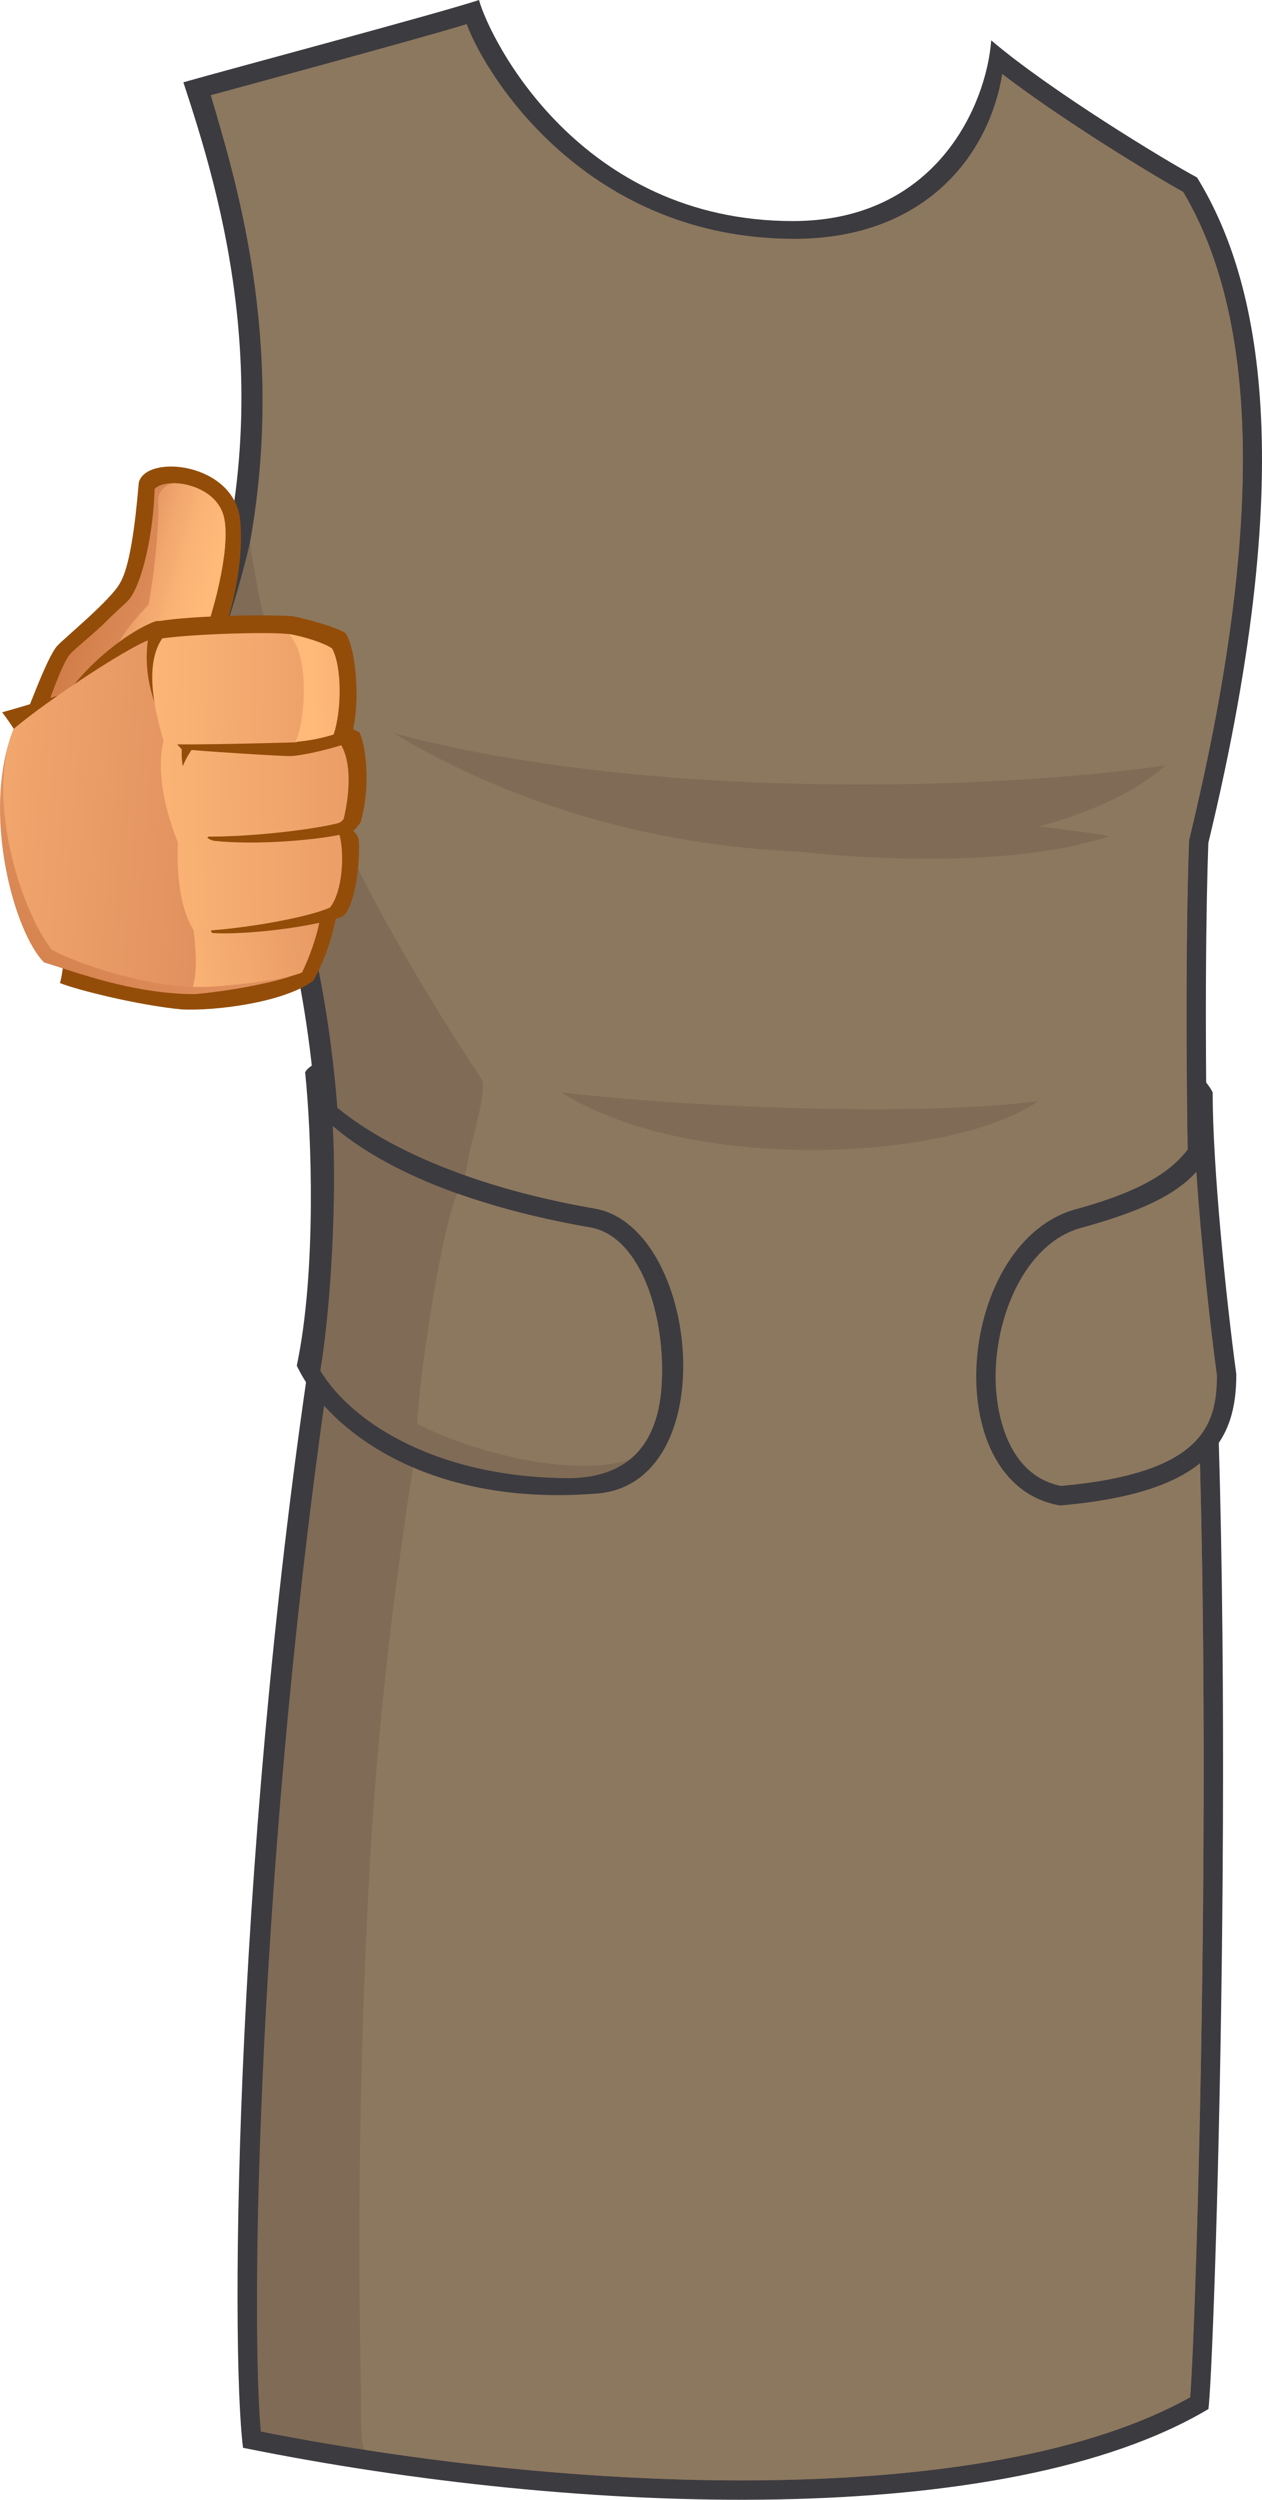 <?xml version="1.0" encoding="utf-8"?>
<!-- Generator: Adobe Illustrator 15.0.0, SVG Export Plug-In . SVG Version: 6.00 Build 0)  -->
<!DOCTYPE svg PUBLIC "-//W3C//DTD SVG 1.1//EN" "http://www.w3.org/Graphics/SVG/1.1/DTD/svg11.dtd">
<svg version="1.1" xmlns="http://www.w3.org/2000/svg" xmlns:xlink="http://www.w3.org/1999/xlink" x="0px" y="0px"
	 width="840.173px" height="1663.056px" viewBox="0 0 840.173 1663.056" enable-background="new 0 0 840.173 1663.056"
	 xml:space="preserve">
<g id="Skin_x5F_01">
	<g id="Apron">
		<g>
			<path fill="#3C3B40" d="M122.083,54.749C152.14,46.161,293.127,8.589,318.89,0c7.363,26.511,67.263,147.068,208.972,147.068
				c95.541,0,128.818-77.291,132.04-120.23c39.003,33.279,116.292,80.153,137.047,91.246
				c38.646,62.978,70.492,182.137,7.516,442.636c-1.433,37.213-2.863,127.387,0.001,250.481c20.038,290.557,3.709,770.197,0,791.517
				c-134.542,80.154-416.516,71.568-642.663,25.765c-8.636-67.355-5.727-410.788,50.095-762.892
				c10.735-231.873-50.095-340.654-84.447-422.239C193.292,273.026,144.983,124.884,122.083,54.749z"/>
			<path fill="#806B56" d="M493.347,1650.175c-99.988,0-213.15-11.51-319.729-32.47c-7.74-88.602,0.101-421.417,52.435-751.529
				l0.114-0.707l0.031-0.714c9.654-208.532-38.876-317.83-74.311-397.636c-3.71-8.353-7.247-16.321-10.547-24.023
				c64.834-171.607,40.837-321.013,22.339-384.567l8.993-2.557c38.732-11,106.218-30.164,138.015-39.879
				c13.951,36.972,63.29,156.74,200.001,156.74c84.151,0,152.435-36.499,156.551-123.573c40.159,30.751,99.52,66.822,120.481,78.46
				c52.635,88.677,51.842,233.004,4.224,429.972l-0.303,1.25l-0.048,1.283c-1.684,43.708-2.692,135.741-0.004,251.277l0.028,0.587
				c18.786,272.404,5.407,722.979,0.737,782.751C727.661,1631.06,624.508,1650.175,493.347,1650.175z"/>
			<path fill="#8C785F" d="M791.588,811.502c-2.688-115.536-1.679-207.569,0.004-251.277l0.048-1.283l0.303-1.25
				c47.618-196.968,48.411-341.295-4.224-429.972c-20.961-11.638-80.322-47.709-120.481-78.46
				c-9.484,57.016-54.15,109.618-138.302,109.618c-136.71,0-204.299-105.813-218.25-142.785
				c-31.796,9.715-170.354,47.244-170.354,47.244c15.457,53.106,50.454,162.097,26.053,297.857
				c18.227,128.71,82.107,246.974,154.293,356.971c3.998,6.093-6.701,40.615-8.087,48.417c-2.876,16.2-5.92,32.372-9.097,48.515
				c-27.905,141.818-49.521,283.814-57.453,428.271c-6.392,116.476-8.215,234.486-5.652,351.144
				c0.056,2.555-0.929,34.791,2.805,35.369c85.135,13.179,171.696,20.294,250.152,20.294c131.161,0,234.314-19.115,299.006-55.335
				c4.67-59.772,18.049-510.347-0.737-782.751L791.588,811.502z"/>
			<path fill="#806B56" d="M261.995,487.723c164.602,44.369,395.044,38.646,513.843,21.469
				C711.428,569.309,465.958,610.101,261.995,487.723z"/>
			<path fill="#806B56" d="M513.907,534.957c48.307-1.432,213.983,18.249,224.718,21.47
				c-85.879,27.193-217.562,10.018-251.914,4.293C491.005,552.132,508.54,537.104,513.907,534.957z"/>
			<path fill="#806B56" d="M373.639,726.752c100.19,11.45,246.902,15.387,317.751,5.727
				C634.496,772.198,460.59,781.5,373.639,726.752z"/>
		</g>
		<g>
			<g>
				<path fill="#3C3B40" d="M203.132,713.334c2.281-3.892,6.844-5.636,6.844-5.636s0.804,14.089,1.46,17.149
					c30.878,32.5,94.455,63.668,184.387,79.197c70.135,12.167,86.594,183.925,0.714,189.651
					c-115.043,8.943-179.986-44.73-198.951-85.165C210.826,845.913,207.425,754.126,203.132,713.334z"/>
				<path fill="#806B56" d="M379.465,983.401c-85.606,0-144.233-35.233-166.231-71.509c7.252-43.438,10.892-114.978,8.311-162.789
					c36.167,30.905,95.463,54.404,172.087,67.634c33.335,6.477,49.944,59.975,46.747,106.04
					C438.227,953.796,424.27,982.779,379.465,983.401z"/>
				<path fill="#8C785F" d="M440.379,922.777c3.197-46.065-13.412-99.563-46.747-106.04c-33.127-5.72-62.943-13.394-89.116-22.726
					c-9.014,18.49-24.173,108.952-26.776,153.165c34.883,18.346,101.981,36.14,141.154,24.076
					C433.311,959.821,439.066,941.698,440.379,922.777z"/>
			</g>
			<path fill="#3C3B40" d="M807.327,726.752c-1.609-3.398-4.652-6.978-4.652-6.978s0.501,21.197-0.434,23.852
				c-10.301,26.603-27.353,44.478-84.371,60.417c-80.868,20.039-95.182,183.21-12.165,197.521
				c100.193-8.587,117.367-44.371,117.367-87.311C815.916,861.295,807.327,775.418,807.327,726.752z"/>
			<path fill="#8C785F" d="M706.337,988.58c-38.278-7.794-42.931-54.007-43.439-68.14c-1.576-43.604,19.714-94.387,58.071-103.892
				c39.239-10.965,61.386-21.474,75.54-36.968c3.121,47.471,9.155,101.87,13.679,135.525
				C810.045,947.726,801.306,980.058,706.337,988.58z"/>
		</g>
	</g>
</g>
<g id="_x30_3">
	<g>
		<g>
			<path fill="#944D09" d="M11.452,489.151c6.842-14.749,19.309-51.263,26.682-59.516c4.314-4.826,35.814-30.548,41.786-41.787
				c6.32-10.533,10.006-37.391,12.463-66.712c4.739-19.486,64.283-13.43,67.592,25.635c3.509,41.43-14.396,85.673-23.877,107.44
				C124.51,457.902,19.875,485.989,11.452,489.151z"/>
			<linearGradient id="SVGID_1_" gradientUnits="userSpaceOnUse" x1="50.483" y1="387.676" x2="113.686" y2="408.217">
				<stop  offset="0" style="stop-color:#CF7B46"/>
				<stop  offset="1" style="stop-color:#E0905E"/>
			</linearGradient>
			<path fill="url(#SVGID_1_)" d="M31.109,470.717c4.537-12.228,10.16-28.145,14.929-34.763
				c2.418-3.363,16.924-14.718,24.223-22.119c7.905-8.021,14.363-13.053,16.443-15.989c8.839-12.454,15.511-45.107,16.211-72.494
				c7.372-8.429,41.611-3.69,46.348,19.485c4.315,21.084-7.724,65.66-16.852,87.432c0,0,19.46-0.03,20.539,4.743
				C150.316,437.745,59.875,463.261,31.109,470.717z"/>
			<linearGradient id="SVGID_2_" gradientUnits="userSpaceOnUse" x1="78.432" y1="387.313" x2="212.814" y2="425.629">
				<stop  offset="6.030000e-006" style="stop-color:#E0905E"/>
				<stop  offset="0.154" style="stop-color:#F1A66D"/>
				<stop  offset="0.301" style="stop-color:#FBB476"/>
				<stop  offset="0.43" style="stop-color:#FFB979"/>
			</linearGradient>
			<path fill="url(#SVGID_2_)" d="M105.196,332.724c1.057,13.167-2.104,46.877-6.318,69.524
				c-14.22,15.273-26.008,28.725-32.654,59.512c36.188-9.997,84.923-24.245,86.727-24.749c-1.078-4.773-20.539-4.743-20.539-4.743
				c9.128-21.772,21.167-66.348,16.852-87.432c-3.216-15.729-20.014-22.945-32.783-23.334
				C111.521,321.137,105.196,326.404,105.196,332.724z"/>
		</g>
		<g>
			<path fill="#944D09" d="M1.441,473.878c18.958-5.266,43.716-13.166,43.716-13.166s8.952-12.643,23.7-25.286
				c15.248-13.071,27.81-19.8,35.287-22.292c37.567,1.753,58.283-1.057,99.016,5.967c19.298,48.748,30.959,112.641,21.067,187.5
				c-2.457,18.61-11.233,38.625-15.799,45.997c-20.363,14.747-65.836,20.019-87.431,18.962
				c-27.911-2.634-68.82-12.639-81.107-17.558C44.1,642.064,53.585,542.171,1.441,473.878z"/>
			<linearGradient id="SVGID_3_" gradientUnits="userSpaceOnUse" x1="11.998" y1="681.754" x2="83.19" y2="592.561">
				<stop  offset="0" style="stop-color:#CF7B46"/>
				<stop  offset="1" style="stop-color:#E0905E"/>
			</linearGradient>
			<path fill="url(#SVGID_3_)" d="M129.777,661.379c-41.903,0-81.458-15.449-100.421-21.067
				C9.342,620.293-12.778,540.238,8.99,485.113c21.066-18.262,83.955-59.964,94.102-60.392c38.192,1.3,70.59,1.396,107.441,7.724
				c8.957,54.685,4.571,185.391-10.534,214.186C192.98,651.198,160.674,658.569,129.777,661.379z"/>
			<linearGradient id="SVGID_4_" gradientUnits="userSpaceOnUse" x1="142.867" y1="541.707" x2="-90.03" y2="522.582">
				<stop  offset="6.030000e-006" style="stop-color:#E0905E"/>
				<stop  offset="0.523" style="stop-color:#EFA36B"/>
				<stop  offset="1" style="stop-color:#FFB979"/>
			</linearGradient>
			<path fill="url(#SVGID_4_)" d="M178.245,653.672c10.642-2.47,18.659-5.033,21.754-7.042
				c15.105-28.794,19.491-159.5,10.534-214.186c-36.851-6.328-69.249-6.424-107.441-7.724c-10.147,0.428-73.036,42.13-94.102,60.392
				c-19.662,49.858,7.728,125.704,25.633,146.77c12.639,7.373,55.125,22.82,93.05,24.929
				C148.035,657.165,161.937,655.894,178.245,653.672z"/>
			<linearGradient id="SVGID_5_" gradientUnits="userSpaceOnUse" x1="231.679" y1="517.524" x2="80.876" y2="546.249">
				<stop  offset="6.030000e-006" style="stop-color:#E0905E"/>
				<stop  offset="1" style="stop-color:#FFB979"/>
			</linearGradient>
			<path fill="url(#SVGID_5_)" d="M210.533,432.445c-36.851-6.328-67.668-14.152-105.86-15.453c-0.188,0.009-0.419,0.05-0.633,0.084
				c-3.271,61.726,39.958,145.986,23.634,193.388c3.51,23.524,3.51,36.867,0.7,46.001c10.534,1.047,58.635-3.515,72.684-9.486
				c3.862-7.724,9.828-22.82,11.938-35.463C219.641,571.633,219.075,484.58,210.533,432.445z"/>
			<path fill="#944D09" d="M124.688,486.518c6.143,2.104,81.283-9.834,93.222-9.481c6.318,1.58,17.029,8.248,21.418,10.18
				c5.62,12.643,6.672,40.559,0.701,59.869c-2.104,3.162-4.738,5.794-4.738,5.794s3.686,3.162,3.686,6.844
				c0.876,17.91-3.51,46.176-11.586,50.387c-28.439,8.78-72.33,11.942-86.378,10.533
				C136.798,610.112,126.264,503.371,124.688,486.518z"/>
			<linearGradient id="SVGID_6_" gradientUnits="userSpaceOnUse" x1="302.572" y1="550.911" x2="75.504" y2="555.363">
				<stop  offset="6.030000e-006" style="stop-color:#E0905E"/>
				<stop  offset="0.286" style="stop-color:#EA9D66"/>
				<stop  offset="0.999" style="stop-color:#FFB979"/>
			</linearGradient>
			<path fill="url(#SVGID_6_)" d="M129.073,619.244c-11.233-18.261-11.233-45.648-10.709-58.992
				c-7.373-17.905-14.568-44.944-9.653-66.711c8.428,0,16.5,2.981,16.5,2.981s48.194-8.429,69.874-8.601
				c6.5,2.545,26.862,5.708,31.601,7.023c7.376,11.851,6.323,32.301,2.109,49.86c-2.806,4.562-16.853,7.724-16.853,7.724
				s7.02,2.104,14.047,2.809c3.51,12.638,2.105,37.924-6.324,48.458C198.599,612.921,141.712,620.293,129.073,619.244z"/>
			<path fill="#944D09" d="M139.083,556.567c-2.462,0.524,0.524,2.108,3.334,2.805c28.791,3.162,70.225-0.696,86.378-4.562
				c1.229-2.629,3.158-6.668,4.038-9.477C217.208,551.3,168.751,556.739,139.083,556.567z"/>
			<path fill="#944D09" d="M129.777,495.299c-1.757-0.353-7.723-3.515-9.132-3.515c0.964,4.038-0.524,10.27,1.057,17.905
				C124.51,502.67,128.721,497.403,129.777,495.299z"/>
			<path fill="#944D09" d="M100.987,414.188c18.958-4.567,76.544-5.62,94.097-4.215c10.274,2.106,28.356,7.02,34.939,11.238
				c7.727,11.146,10.709,53.717,2.281,72.68c-10.445,4.302-32.477,9.128-39.325,9.128c-6.844,0-61.097-3.334-72.159-4.739
				C111.696,489.503,89.221,453.864,100.987,414.188z"/>
			<linearGradient id="SVGID_7_" gradientUnits="userSpaceOnUse" x1="301.297" y1="461.296" x2="81.485" y2="456.849">
				<stop  offset="6.030000e-006" style="stop-color:#E0905E"/>
				<stop  offset="1" style="stop-color:#FFB979"/>
			</linearGradient>
			<path fill="url(#SVGID_7_)" d="M196.318,493.89c0,0-71.983,2.104-86.907,1.056c-4.038-14.571-15.1-50.21-1.405-70.225
				c22.124-3.162,76.721-4.567,84.621-2.721c5.794,1.845,22.913,8.16,28.179,11.851c4.739,13.426,0.528,46.344-3.95,54.512
				C211.325,490.468,196.318,493.89,196.318,493.89z"/>
			<linearGradient id="SVGID_8_" gradientUnits="userSpaceOnUse" x1="333.892" y1="450.498" x2="207.935" y2="456.939">
				<stop  offset="6.030000e-006" style="stop-color:#E0905E"/>
				<stop  offset="1" style="stop-color:#FFB979"/>
			</linearGradient>
			<path fill="url(#SVGID_8_)" d="M221.066,431.392c-5.266-3.69-19.222-8.076-28.967-9.658c14.923,14.22,10.71,61.269,4.395,71.803
				c8.953-0.524,19.307-2.81,25.629-4.915C227.39,473.175,227.852,443.678,221.066,431.392z"/>
		</g>
	</g>
</g>
<g id="_x30_4" display="none">
	<g display="inline">
		<g>
			<path fill="#793F07" d="M11.452,489.151c6.842-14.749,19.305-51.263,26.677-59.516c4.318-4.826,35.819-30.548,41.791-41.787
				c6.315-10.533,10.006-37.391,12.463-66.712c4.739-19.486,64.283-13.43,67.588,25.635c3.513,41.43-14.392,85.673-23.877,107.44
				C124.51,457.902,19.871,485.989,11.452,489.151z"/>
			<linearGradient id="SVGID_9_" gradientUnits="userSpaceOnUse" x1="50.483" y1="387.677" x2="113.686" y2="408.218">
				<stop  offset="0" style="stop-color:#AD673B"/>
				<stop  offset="1" style="stop-color:#BE7A50"/>
			</linearGradient>
			<path fill="url(#SVGID_9_)" d="M31.109,470.717c4.537-12.228,10.156-28.145,14.929-34.763
				c2.415-3.363,16.924-14.718,24.221-22.119c7.908-8.021,14.365-13.053,16.446-15.989c8.839-12.454,15.507-45.107,16.211-72.494
				c7.372-8.429,41.606-3.69,46.345,19.485c4.318,21.084-7.726,65.66-16.849,87.432c0,0,19.456-0.03,20.539,4.743
				C150.316,437.745,59.875,463.261,31.109,470.717z"/>
			<linearGradient id="SVGID_10_" gradientUnits="userSpaceOnUse" x1="78.431" y1="387.313" x2="212.814" y2="425.629">
				<stop  offset="6.030000e-006" style="stop-color:#BE7A50"/>
				<stop  offset="0.146" style="stop-color:#CE8E5D"/>
				<stop  offset="0.298" style="stop-color:#D99C66"/>
				<stop  offset="0.43" style="stop-color:#DDA169"/>
			</linearGradient>
			<path fill="url(#SVGID_10_)" d="M105.196,332.724c1.057,13.167-2.104,46.877-6.323,69.524
				c-14.215,15.273-26.007,28.725-32.65,59.512c36.188-9.997,84.923-24.245,86.727-24.749c-1.083-4.773-20.539-4.743-20.539-4.743
				c9.123-21.772,21.167-66.348,16.849-87.432c-3.213-15.729-20.011-22.945-32.784-23.334
				C111.521,321.137,105.196,326.404,105.196,332.724z"/>
		</g>
		<g>
			<path fill="#793F07" d="M1.438,473.878c18.962-5.266,43.72-13.166,43.72-13.166s8.948-12.643,23.7-25.286
				c15.248-13.071,27.81-19.8,35.283-22.292c37.572,1.753,58.287-1.057,99.021,5.967c19.298,48.748,30.956,112.641,21.067,187.5
				c-2.457,18.61-11.237,38.625-15.799,45.997c-20.363,14.747-65.836,20.019-87.431,18.962
				c-27.911-2.634-68.82-12.639-81.107-17.558C44.1,642.064,53.585,542.171,1.438,473.878z"/>
			<linearGradient id="SVGID_11_" gradientUnits="userSpaceOnUse" x1="11.998" y1="681.753" x2="83.19" y2="592.56">
				<stop  offset="0" style="stop-color:#AD673B"/>
				<stop  offset="1" style="stop-color:#BE7A50"/>
			</linearGradient>
			<path fill="url(#SVGID_11_)" d="M129.777,661.379c-41.908,0-81.458-15.449-100.421-21.067
				C9.337,620.293-12.778,540.238,8.986,485.113c21.066-18.262,83.958-59.964,94.106-60.392c38.192,1.3,70.59,1.396,107.441,7.724
				c8.957,54.685,4.571,185.391-10.534,214.186C192.98,651.198,160.674,658.569,129.777,661.379z"/>
			<linearGradient id="SVGID_12_" gradientUnits="userSpaceOnUse" x1="142.866" y1="541.707" x2="-90.033" y2="522.582">
				<stop  offset="6.030000e-006" style="stop-color:#BE7A50"/>
				<stop  offset="0.547" style="stop-color:#CD8D5C"/>
				<stop  offset="1" style="stop-color:#DDA169"/>
			</linearGradient>
			<path fill="url(#SVGID_12_)" d="M178.245,653.672c10.642-2.47,18.659-5.033,21.754-7.042
				c15.105-28.794,19.491-159.5,10.534-214.186c-36.851-6.328-69.249-6.424-107.441-7.724c-10.147,0.428-73.04,42.13-94.106,60.392
				c-19.658,49.858,7.732,125.704,25.637,146.77c12.639,7.373,55.125,22.82,93.05,24.929
				C148.035,657.165,161.932,655.894,178.245,653.672z"/>
			<linearGradient id="SVGID_13_" gradientUnits="userSpaceOnUse" x1="231.68" y1="517.524" x2="80.871" y2="546.25">
				<stop  offset="6.030000e-006" style="stop-color:#BE7A50"/>
				<stop  offset="1" style="stop-color:#DDA169"/>
			</linearGradient>
			<path fill="url(#SVGID_13_)" d="M210.533,432.445c-36.851-6.328-67.672-14.152-105.865-15.453
				c-0.184,0.009-0.419,0.05-0.629,0.084c-3.271,61.726,39.954,145.986,23.634,193.388c3.506,23.524,3.506,36.867,0.696,46.001
				c10.534,1.047,58.64-3.515,72.688-9.486c3.857-7.724,9.828-22.82,11.934-35.463C219.641,571.633,219.07,484.58,210.533,432.445z"
				/>
			<path fill="#793F07" d="M124.688,486.518c6.139,2.104,81.283-9.834,93.217-9.481c6.323,1.58,17.034,8.248,21.42,10.18
				c5.619,12.643,6.675,40.559,0.704,59.869c-2.104,3.162-4.738,5.794-4.738,5.794s3.682,3.162,3.682,6.844
				c0.88,17.91-3.505,46.176-11.582,50.387c-28.439,8.78-72.334,11.942-86.382,10.533
				C136.798,610.112,126.264,503.371,124.688,486.518z"/>
			<linearGradient id="SVGID_14_" gradientUnits="userSpaceOnUse" x1="302.568" y1="550.911" x2="75.504" y2="555.363">
				<stop  offset="6.030000e-006" style="stop-color:#BE7A50"/>
				<stop  offset="0.253" style="stop-color:#C78557"/>
				<stop  offset="0.999" style="stop-color:#DDA169"/>
			</linearGradient>
			<path fill="url(#SVGID_14_)" d="M129.073,619.244c-11.238-18.261-11.238-45.648-10.709-58.992
				c-7.373-17.905-14.568-44.944-9.653-66.711c8.428,0,16.497,2.981,16.497,2.981s48.198-8.429,69.877-8.601
				c6.5,2.545,26.862,5.708,31.601,7.023c7.372,11.851,6.323,32.301,2.105,49.86c-2.801,4.562-16.849,7.724-16.849,7.724
				s7.02,2.104,14.047,2.809c3.505,12.638,2.105,37.924-6.324,48.458C198.599,612.921,141.712,620.293,129.073,619.244z"/>
			<path fill="#793F07" d="M139.079,556.567c-2.458,0.524,0.528,2.108,3.338,2.805c28.791,3.162,70.221-0.696,86.374-4.562
				c1.233-2.629,3.162-6.668,4.042-9.477C217.208,551.3,168.751,556.739,139.079,556.567z"/>
			<path fill="#793F07" d="M129.777,495.299c-1.761-0.353-7.723-3.515-9.132-3.515c0.964,4.038-0.528,10.27,1.057,17.905
				C124.51,502.67,128.721,497.403,129.777,495.299z"/>
			<path fill="#793F07" d="M100.987,414.188c18.954-4.567,76.544-5.62,94.097-4.215c10.274,2.106,28.356,7.02,34.939,11.238
				c7.723,11.146,10.709,53.717,2.281,72.68c-10.45,4.302-32.481,9.128-39.325,9.128c-6.844,0-61.097-3.334-72.159-4.739
				C111.696,489.503,89.221,453.864,100.987,414.188z"/>
			<linearGradient id="SVGID_15_" gradientUnits="userSpaceOnUse" x1="301.297" y1="461.296" x2="81.485" y2="456.849">
				<stop  offset="6.030000e-006" style="stop-color:#BE7A50"/>
				<stop  offset="1" style="stop-color:#DDA169"/>
			</linearGradient>
			<path fill="url(#SVGID_15_)" d="M196.318,493.89c0,0-71.983,2.104-86.911,1.056c-4.034-14.571-15.096-50.21-1.4-70.225
				c22.124-3.162,76.721-4.567,84.621-2.721c5.794,1.845,22.913,8.16,28.179,11.851c4.739,13.426,0.528,46.344-3.95,54.512
				C211.321,490.468,196.318,493.89,196.318,493.89z"/>
			<linearGradient id="SVGID_16_" gradientUnits="userSpaceOnUse" x1="177.33" y1="456.445" x2="276.288" y2="463.39">
				<stop  offset="0" style="stop-color:#DDA169"/>
				<stop  offset="0.429" style="stop-color:#DBA36C"/>
				<stop  offset="0.783" style="stop-color:#D3AB76"/>
				<stop  offset="1" style="stop-color:#CCB381"/>
			</linearGradient>
			<path fill="url(#SVGID_16_)" d="M221.066,431.392c-5.266-3.69-19.222-8.076-28.967-9.658c14.919,14.22,10.71,61.269,4.395,71.803
				c8.948-0.524,19.307-2.81,25.629-4.915C227.39,473.175,227.852,443.678,221.066,431.392z"/>
		</g>
	</g>
</g>
<g id="_x30_5" display="none">
	<g display="inline">
		<g>
			<path fill="#592E05" d="M11.452,489.151c6.842-14.749,19.313-51.263,26.686-59.516c4.31-4.826,35.811-30.548,41.782-41.787
				c6.324-10.533,10.006-37.391,12.463-66.712c4.739-19.486,64.283-13.43,67.597,25.635c3.504,41.43-14.401,85.673-23.877,107.44
				C124.51,457.902,19.879,485.989,11.452,489.151z"/>
			<linearGradient id="SVGID_17_" gradientUnits="userSpaceOnUse" x1="50.483" y1="387.676" x2="113.686" y2="408.217">
				<stop  offset="0" style="stop-color:#86502D"/>
				<stop  offset="1" style="stop-color:#97613F"/>
			</linearGradient>
			<path fill="url(#SVGID_17_)" d="M31.109,470.717c4.537-12.228,10.165-28.145,14.929-34.763
				c2.422-3.363,16.924-14.718,24.228-22.119c7.9-8.021,14.358-13.053,16.438-15.989c8.839-12.454,15.515-45.107,16.211-72.494
				c7.372-8.429,41.615-3.69,46.353,19.485c4.311,21.084-7.724,65.66-16.856,87.432c0,0,19.465-0.03,20.539,4.743
				C150.316,437.745,59.875,463.261,31.109,470.717z"/>
			<linearGradient id="SVGID_18_" gradientUnits="userSpaceOnUse" x1="78.433" y1="387.313" x2="212.813" y2="425.628">
				<stop  offset="6.030000e-006" style="stop-color:#97613F"/>
				<stop  offset="0.128" style="stop-color:#A6714A"/>
				<stop  offset="0.289" style="stop-color:#B27F53"/>
				<stop  offset="0.43" style="stop-color:#B68456"/>
			</linearGradient>
			<path fill="url(#SVGID_18_)" d="M105.196,332.724c1.057,13.167-2.104,46.877-6.314,69.524
				c-14.224,15.273-26.007,28.725-32.658,59.512c36.188-9.997,84.923-24.245,86.727-24.749c-1.074-4.773-20.539-4.743-20.539-4.743
				c9.132-21.772,21.167-66.348,16.856-87.432c-3.221-15.729-20.019-22.945-32.784-23.334
				C111.521,321.137,105.196,326.404,105.196,332.724z"/>
		</g>
		<g>
			<path fill="#592E05" d="M1.445,473.878c18.954-5.266,43.712-13.166,43.712-13.166s8.956-12.643,23.7-25.286
				c15.248-13.071,27.81-19.8,35.292-22.292c37.563,1.753,58.278-1.057,99.012,5.967c19.298,48.748,30.964,112.641,21.067,187.5
				c-2.457,18.61-11.229,38.625-15.799,45.997c-20.363,14.747-65.836,20.019-87.431,18.962
				c-27.911-2.634-68.82-12.639-81.107-17.558C44.1,642.064,53.585,542.171,1.445,473.878z"/>
			<linearGradient id="SVGID_19_" gradientUnits="userSpaceOnUse" x1="12" y1="681.755" x2="83.192" y2="592.562">
				<stop  offset="0" style="stop-color:#86502D"/>
				<stop  offset="1" style="stop-color:#97613F"/>
			</linearGradient>
			<path fill="url(#SVGID_19_)" d="M129.777,661.379c-41.899,0-81.458-15.449-100.421-21.067
				C9.346,620.293-12.778,540.238,8.994,485.113c21.066-18.262,83.95-59.964,94.098-60.392c38.192,1.3,70.59,1.396,107.441,7.724
				c8.957,54.685,4.571,185.391-10.534,214.186C192.98,651.198,160.674,658.569,129.777,661.379z"/>
			<linearGradient id="SVGID_20_" gradientUnits="userSpaceOnUse" x1="142.867" y1="541.707" x2="-90.027" y2="522.583">
				<stop  offset="6.030000e-006" style="stop-color:#97613F"/>
				<stop  offset="0.601" style="stop-color:#A8744C"/>
				<stop  offset="1" style="stop-color:#B68456"/>
			</linearGradient>
			<path fill="url(#SVGID_20_)" d="M178.245,653.672c10.642-2.47,18.659-5.033,21.754-7.042
				c15.105-28.794,19.491-159.5,10.534-214.186c-36.851-6.328-69.249-6.424-107.441-7.724c-10.147,0.428-73.032,42.13-94.098,60.392
				c-19.667,49.858,7.724,125.704,25.629,146.77c12.639,7.373,55.125,22.82,93.05,24.929
				C148.035,657.165,161.94,655.894,178.245,653.672z"/>
			<linearGradient id="SVGID_21_" gradientUnits="userSpaceOnUse" x1="231.679" y1="517.524" x2="80.881" y2="546.249">
				<stop  offset="6.030000e-006" style="stop-color:#97613F"/>
				<stop  offset="1" style="stop-color:#B68456"/>
			</linearGradient>
			<path fill="url(#SVGID_21_)" d="M210.533,432.445c-36.851-6.328-67.664-14.152-105.856-15.453
				c-0.193,0.009-0.419,0.05-0.638,0.084c-3.271,61.726,39.962,145.986,23.634,193.388c3.514,23.524,3.514,36.867,0.704,46.001
				c10.535,1.047,58.631-3.515,72.68-9.486c3.866-7.724,9.828-22.82,11.942-35.463C219.641,571.633,219.079,484.58,210.533,432.445z
				"/>
			<path fill="#592E05" d="M124.688,486.518c6.147,2.104,81.283-9.834,93.225-9.481c6.315,1.58,17.025,8.248,21.419,10.18
				c5.62,12.643,6.668,40.559,0.696,59.869c-2.104,3.162-4.738,5.794-4.738,5.794s3.69,3.162,3.69,6.844
				c0.872,17.91-3.514,46.176-11.591,50.387c-28.439,8.78-72.326,11.942-86.374,10.533
				C136.798,610.112,126.264,503.371,124.688,486.518z"/>
			<linearGradient id="SVGID_22_" gradientUnits="userSpaceOnUse" x1="302.575" y1="550.911" x2="75.503" y2="555.363">
				<stop  offset="6.030000e-006" style="stop-color:#97613F"/>
				<stop  offset="0.175" style="stop-color:#9D6843"/>
				<stop  offset="0.999" style="stop-color:#B68456"/>
			</linearGradient>
			<path fill="url(#SVGID_22_)" d="M129.073,619.244c-11.229-18.261-11.229-45.648-10.709-58.992
				c-7.373-17.905-14.568-44.944-9.653-66.711c8.428,0,16.504,2.981,16.504,2.981s48.19-8.429,69.869-8.601
				c6.5,2.545,26.862,5.708,31.601,7.023c7.38,11.851,6.323,32.301,2.114,49.86c-2.81,4.562-16.857,7.724-16.857,7.724
				s7.02,2.104,14.047,2.809c3.515,12.638,2.105,37.924-6.324,48.458C198.599,612.921,141.712,620.293,129.073,619.244z"/>
			<path fill="#592E05" d="M139.087,556.567c-2.466,0.524,0.521,2.108,3.33,2.805c28.791,3.162,70.229-0.696,86.382-4.562
				c1.225-2.629,3.153-6.668,4.034-9.477C217.208,551.3,168.751,556.739,139.087,556.567z"/>
			<path fill="#592E05" d="M129.777,495.299c-1.752-0.353-7.723-3.515-9.132-3.515c0.964,4.038-0.52,10.27,1.057,17.905
				C124.51,502.67,128.721,497.403,129.777,495.299z"/>
			<path fill="#592E05" d="M100.987,414.188c18.962-4.567,76.544-5.62,94.097-4.215c10.274,2.106,28.356,7.02,34.939,11.238
				c7.732,11.146,10.709,53.717,2.281,72.68c-10.442,4.302-32.473,9.128-39.325,9.128c-6.844,0-61.097-3.334-72.159-4.739
				C111.696,489.503,89.221,453.864,100.987,414.188z"/>
			<linearGradient id="SVGID_23_" gradientUnits="userSpaceOnUse" x1="301.297" y1="461.296" x2="81.485" y2="456.849">
				<stop  offset="6.030000e-006" style="stop-color:#97613F"/>
				<stop  offset="1" style="stop-color:#B68456"/>
			</linearGradient>
			<path fill="url(#SVGID_23_)" d="M196.318,493.89c0,0-71.983,2.104-86.903,1.056c-4.042-14.571-15.104-50.21-1.408-70.225
				c22.124-3.162,76.721-4.567,84.621-2.721c5.794,1.845,22.913,8.16,28.179,11.851c4.739,13.426,0.528,46.344-3.95,54.512
				C211.33,490.468,196.318,493.89,196.318,493.89z"/>
			<linearGradient id="SVGID_24_" gradientUnits="userSpaceOnUse" x1="174.121" y1="456.22" x2="290.907" y2="464.416">
				<stop  offset="0" style="stop-color:#B68456"/>
				<stop  offset="0.484" style="stop-color:#B38659"/>
				<stop  offset="0.885" style="stop-color:#A98E63"/>
				<stop  offset="1" style="stop-color:#A59168"/>
			</linearGradient>
			<path fill="url(#SVGID_24_)" d="M221.066,431.392c-5.266-3.69-19.222-8.076-28.967-9.658c14.928,14.22,10.71,61.269,4.395,71.803
				c8.957-0.524,19.307-2.81,25.629-4.915C227.39,473.175,227.852,443.678,221.066,431.392z"/>
		</g>
	</g>
</g>
<g id="_x30_6_1_" display="none">
	<g display="inline">
		<g>
			<path fill="#371C03" d="M11.452,489.151c6.842-14.749,19.305-51.263,26.677-59.516c4.318-4.826,35.819-30.548,41.791-41.787
				c6.315-10.533,10.006-37.391,12.463-66.712c4.739-19.486,64.283-13.43,67.588,25.635c3.513,41.43-14.392,85.673-23.877,107.44
				C124.51,457.902,19.871,485.989,11.452,489.151z"/>
			<linearGradient id="SVGID_25_" gradientUnits="userSpaceOnUse" x1="50.483" y1="387.677" x2="113.686" y2="408.218">
				<stop  offset="0" style="stop-color:#52311C"/>
				<stop  offset="1" style="stop-color:#634029"/>
			</linearGradient>
			<path fill="url(#SVGID_25_)" d="M31.109,470.717c4.537-12.228,10.156-28.145,14.929-34.763
				c2.415-3.363,16.924-14.718,24.221-22.119c7.908-8.021,14.365-13.053,16.446-15.989c8.839-12.454,15.507-45.107,16.211-72.494
				c7.372-8.429,41.606-3.69,46.345,19.485c4.318,21.084-7.726,65.66-16.849,87.432c0,0,19.456-0.03,20.539,4.743
				C150.316,437.745,59.875,463.261,31.109,470.717z"/>
			<linearGradient id="SVGID_26_" gradientUnits="userSpaceOnUse" x1="78.431" y1="387.313" x2="212.814" y2="425.629">
				<stop  offset="6.030000e-006" style="stop-color:#634029"/>
				<stop  offset="0.107" style="stop-color:#6F4C31"/>
				<stop  offset="0.279" style="stop-color:#7D593B"/>
				<stop  offset="0.43" style="stop-color:#825E3E"/>
			</linearGradient>
			<path fill="url(#SVGID_26_)" d="M105.196,332.724c1.057,13.167-2.104,46.877-6.323,69.524
				c-14.215,15.273-26.007,28.725-32.65,59.512c36.188-9.997,84.923-24.245,86.727-24.749c-1.083-4.773-20.539-4.743-20.539-4.743
				c9.123-21.772,21.167-66.348,16.849-87.432c-3.213-15.729-20.011-22.945-32.784-23.334
				C111.521,321.137,105.196,326.404,105.196,332.724z"/>
		</g>
		<g>
			<path fill="#371C03" d="M1.438,473.878c18.962-5.266,43.72-13.166,43.72-13.166s8.948-12.643,23.7-25.286
				c15.248-13.071,27.81-19.8,35.283-22.292c37.572,1.753,58.287-1.057,99.021,5.967c19.298,48.748,30.956,112.641,21.067,187.5
				c-2.457,18.61-11.237,38.625-15.799,45.997c-20.363,14.747-65.836,20.019-87.431,18.962
				c-27.911-2.634-68.82-12.639-81.107-17.558C44.1,642.064,53.585,542.171,1.438,473.878z"/>
			<linearGradient id="SVGID_27_" gradientUnits="userSpaceOnUse" x1="11.998" y1="681.753" x2="83.19" y2="592.56">
				<stop  offset="0" style="stop-color:#52311C"/>
				<stop  offset="1" style="stop-color:#634029"/>
			</linearGradient>
			<path fill="url(#SVGID_27_)" d="M129.777,661.379c-41.908,0-81.458-15.449-100.421-21.067
				C9.337,620.293-12.778,540.238,8.986,485.113c21.066-18.262,83.958-59.964,94.106-60.392c38.192,1.3,70.59,1.396,107.441,7.724
				c8.957,54.685,4.571,185.391-10.534,214.186C192.98,651.198,160.674,658.569,129.777,661.379z"/>
			<linearGradient id="SVGID_28_" gradientUnits="userSpaceOnUse" x1="142.866" y1="541.707" x2="-90.033" y2="522.582">
				<stop  offset="6.030000e-006" style="stop-color:#634029"/>
				<stop  offset="0.667" style="stop-color:#765336"/>
				<stop  offset="1" style="stop-color:#825E3E"/>
			</linearGradient>
			<path fill="url(#SVGID_28_)" d="M178.245,653.672c10.642-2.47,18.659-5.033,21.754-7.042
				c15.105-28.794,19.491-159.5,10.534-214.186c-36.851-6.328-69.249-6.424-107.441-7.724c-10.147,0.428-73.04,42.13-94.106,60.392
				c-19.658,49.858,7.732,125.704,25.637,146.77c12.639,7.373,55.125,22.82,93.05,24.929
				C148.035,657.165,161.932,655.894,178.245,653.672z"/>
			<linearGradient id="SVGID_29_" gradientUnits="userSpaceOnUse" x1="231.68" y1="517.524" x2="80.871" y2="546.25">
				<stop  offset="6.030000e-006" style="stop-color:#634029"/>
				<stop  offset="1" style="stop-color:#825E3E"/>
			</linearGradient>
			<path fill="url(#SVGID_29_)" d="M210.533,432.445c-36.851-6.328-67.672-14.152-105.865-15.453
				c-0.184,0.009-0.419,0.05-0.629,0.084c-3.271,61.726,39.954,145.986,23.634,193.388c3.506,23.524,3.506,36.867,0.696,46.001
				c10.534,1.047,58.64-3.515,72.688-9.486c3.857-7.724,9.828-22.82,11.934-35.463C219.641,571.633,219.07,484.58,210.533,432.445z"
				/>
			<path fill="#371C03" d="M124.688,486.518c6.139,2.104,81.283-9.834,93.217-9.481c6.323,1.58,17.034,8.248,21.42,10.18
				c5.619,12.643,6.675,40.559,0.704,59.869c-2.104,3.162-4.738,5.794-4.738,5.794s3.682,3.162,3.682,6.844
				c0.88,17.91-3.505,46.176-11.582,50.387c-28.439,8.78-72.334,11.942-86.382,10.533
				C136.798,610.112,126.264,503.371,124.688,486.518z"/>
			<linearGradient id="SVGID_30_" gradientUnits="userSpaceOnUse" x1="302.568" y1="550.911" x2="75.504" y2="555.363">
				<stop  offset="6.030000e-006" style="stop-color:#634029"/>
				<stop  offset="0.079" style="stop-color:#66432B"/>
				<stop  offset="0.999" style="stop-color:#825E3E"/>
			</linearGradient>
			<path fill="url(#SVGID_30_)" d="M129.073,619.244c-11.238-18.261-11.238-45.648-10.709-58.992
				c-7.373-17.905-14.568-44.944-9.653-66.711c8.428,0,16.497,2.981,16.497,2.981s48.198-8.429,69.877-8.601
				c6.5,2.545,26.862,5.708,31.601,7.023c7.372,11.851,6.323,32.301,2.105,49.86c-2.801,4.562-16.849,7.724-16.849,7.724
				s7.02,2.104,14.047,2.809c3.505,12.638,2.105,37.924-6.324,48.458C198.599,612.921,141.712,620.293,129.073,619.244z"/>
			<path fill="#371C03" d="M139.079,556.567c-2.458,0.524,0.528,2.108,3.338,2.805c28.791,3.162,70.221-0.696,86.374-4.562
				c1.233-2.629,3.162-6.668,4.042-9.477C217.208,551.3,168.751,556.739,139.079,556.567z"/>
			<path fill="#371C03" d="M129.777,495.299c-1.761-0.353-7.723-3.515-9.132-3.515c0.964,4.038-0.528,10.27,1.057,17.905
				C124.51,502.67,128.721,497.403,129.777,495.299z"/>
			<path fill="#371C03" d="M100.987,414.188c18.954-4.567,76.544-5.62,94.097-4.215c10.274,2.106,28.356,7.02,34.939,11.238
				c7.723,11.146,10.709,53.717,2.281,72.68c-10.45,4.302-32.481,9.128-39.325,9.128c-6.844,0-61.097-3.334-72.159-4.739
				C111.696,489.503,89.221,453.864,100.987,414.188z"/>
			<linearGradient id="SVGID_31_" gradientUnits="userSpaceOnUse" x1="301.297" y1="461.296" x2="81.485" y2="456.849">
				<stop  offset="6.030000e-006" style="stop-color:#634029"/>
				<stop  offset="1" style="stop-color:#825E3E"/>
			</linearGradient>
			<path fill="url(#SVGID_31_)" d="M196.318,493.89c0,0-71.983,2.104-86.911,1.056c-4.034-14.571-15.096-50.21-1.4-70.225
				c22.124-3.162,76.721-4.567,84.621-2.721c5.794,1.845,22.913,8.16,28.179,11.851c4.739,13.426,0.528,46.344-3.95,54.512
				C211.321,490.468,196.318,493.89,196.318,493.89z"/>
			<linearGradient id="SVGID_32_" gradientUnits="userSpaceOnUse" x1="129.968" y1="453.122" x2="432.397" y2="474.345">
				<stop  offset="0" style="stop-color:#825E3E"/>
				<stop  offset="0.496" style="stop-color:#7F5F40"/>
				<stop  offset="0.906" style="stop-color:#756245"/>
				<stop  offset="1" style="stop-color:#716347"/>
			</linearGradient>
			<path fill="url(#SVGID_32_)" d="M221.066,431.392c-5.266-3.69-19.222-8.076-28.967-9.658c14.919,14.22,10.71,61.269,4.395,71.803
				c8.948-0.524,19.307-2.81,25.629-4.915C227.39,473.175,227.852,443.678,221.066,431.392z"/>
		</g>
	</g>
</g>
</svg>
